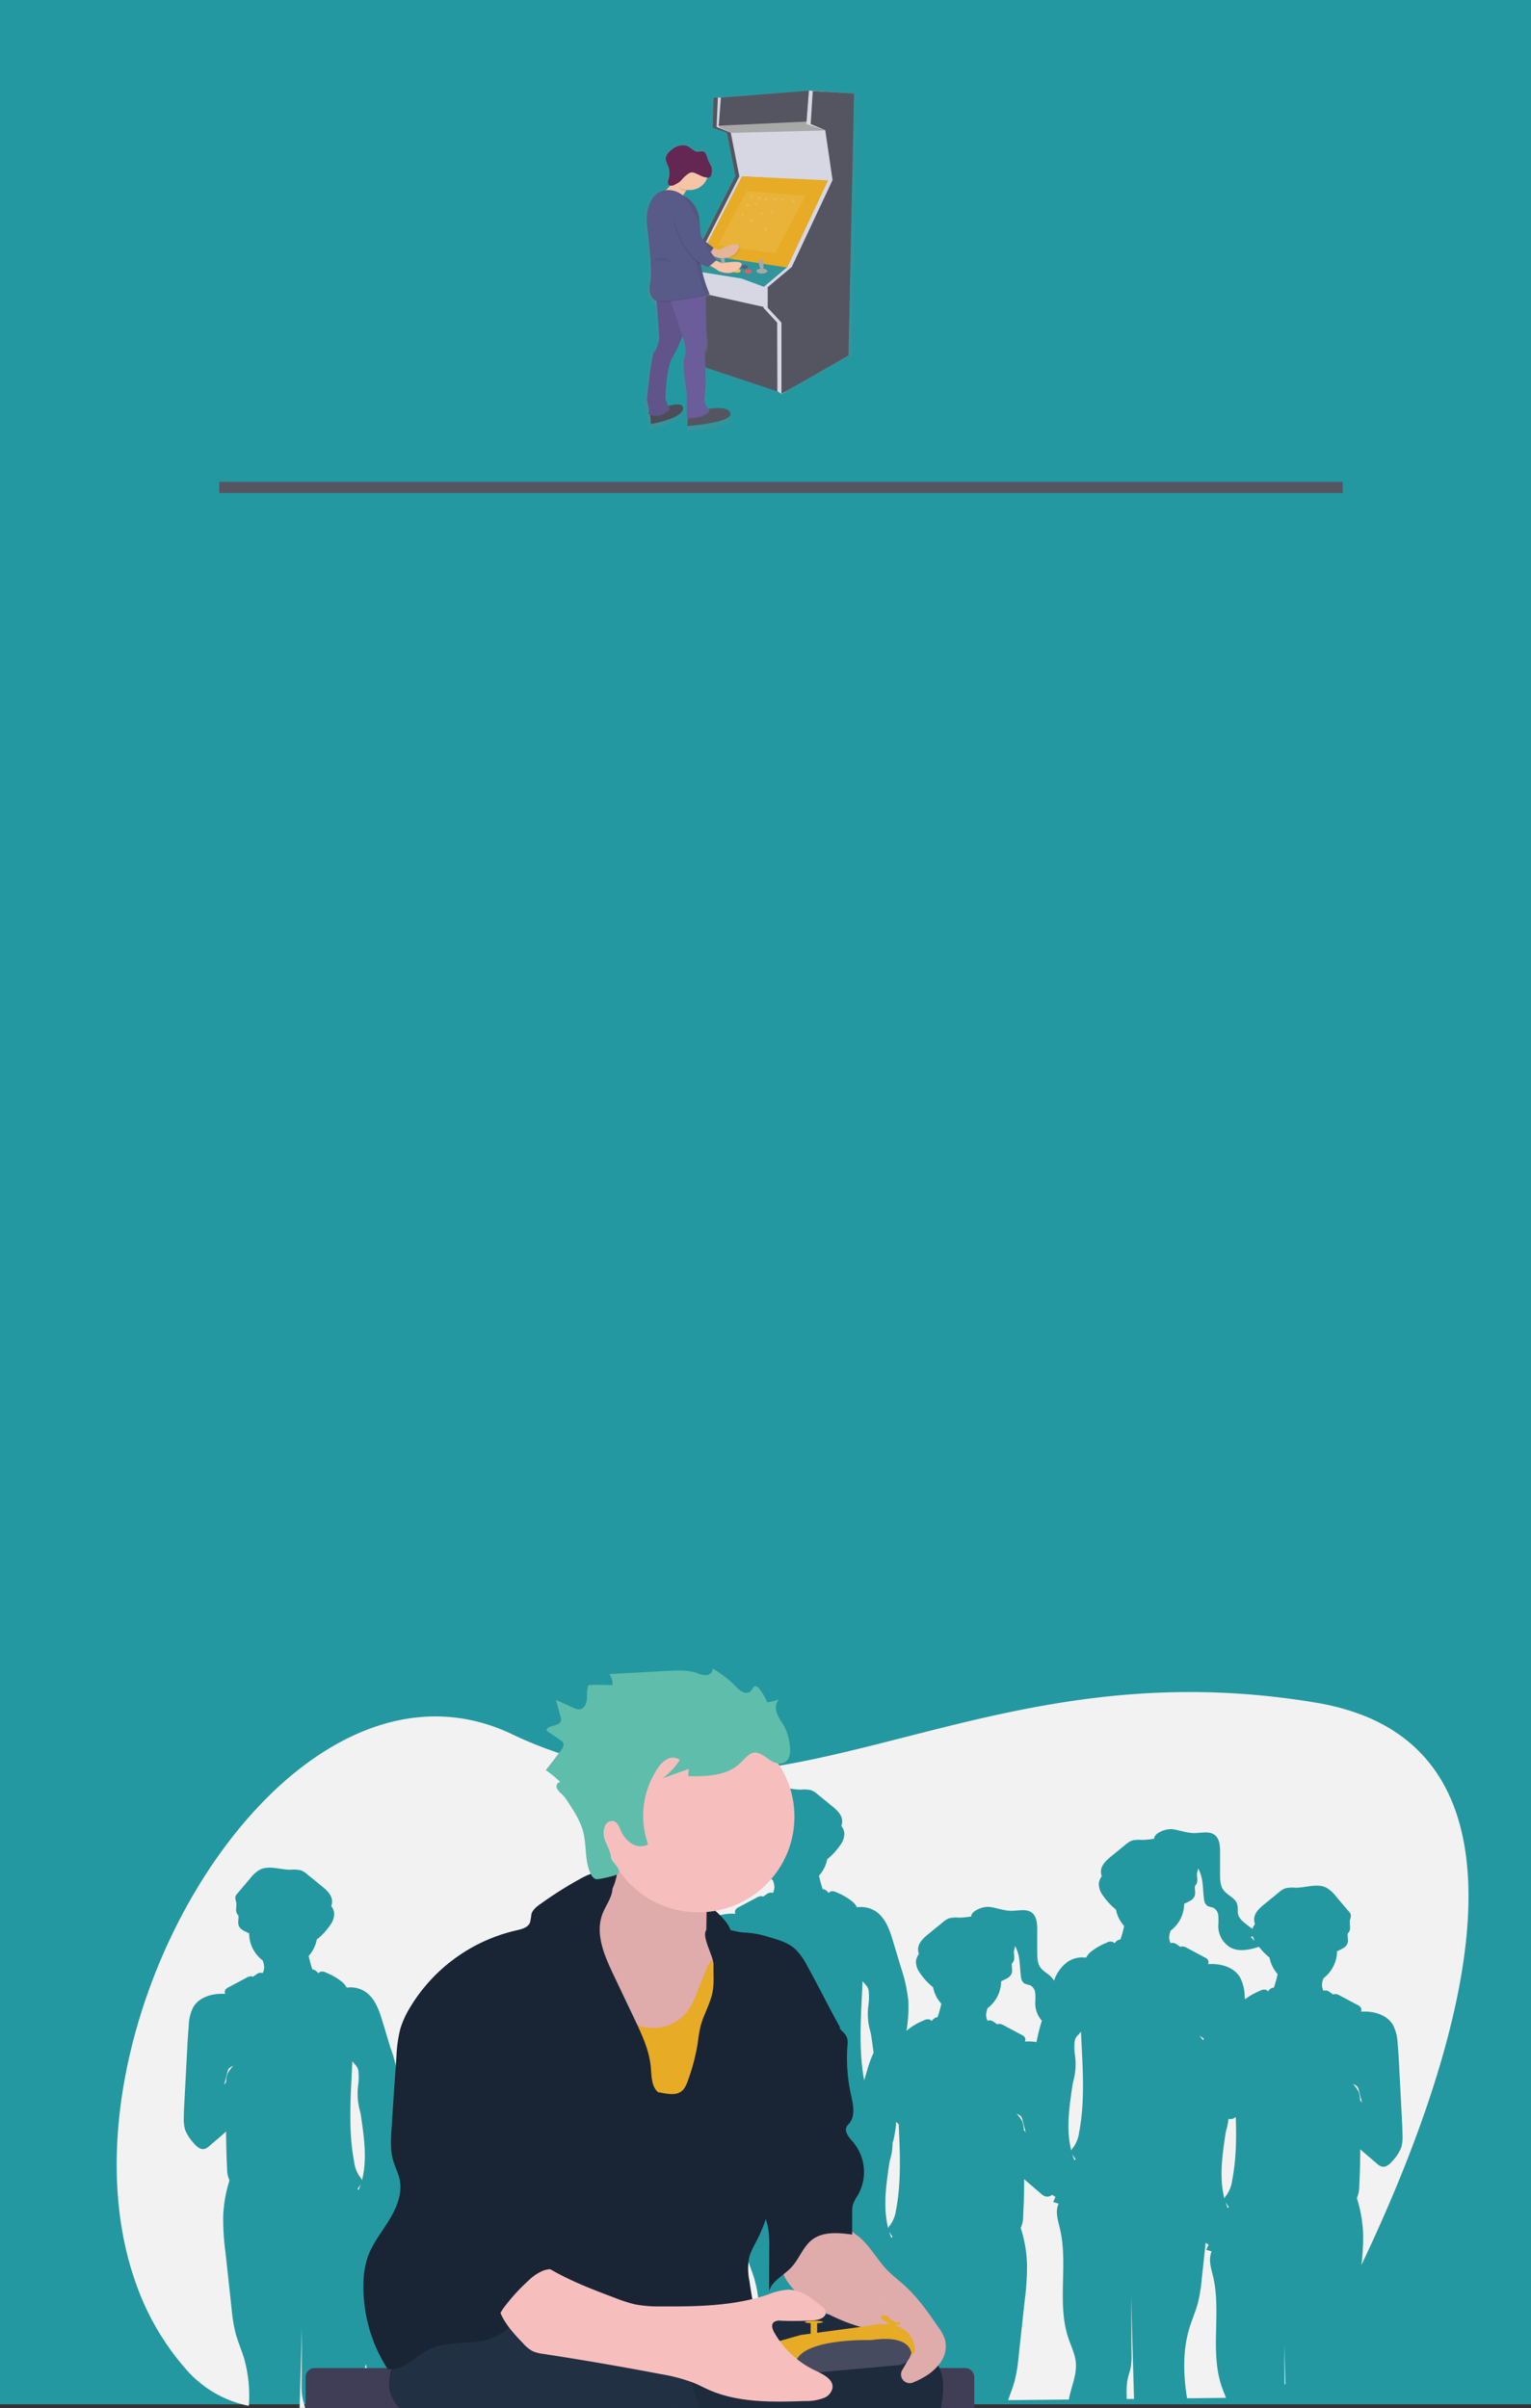 <svg id="Calque_1" data-name="Calque 1" xmlns="http://www.w3.org/2000/svg" xmlns:xlink="http://www.w3.org/1999/xlink" viewBox="0 0 566.93 891.44"><rect x="0" y="0" width="566.93" height="891.44" fill="#333333" stroke="none"/><defs><style>.cls-1{fill:#2498a0;}.cls-2{fill:#f2f2f2;}.cls-3{fill:#403e56;}.cls-4{fill:#192534;}.cls-5{fill:#213043;}.cls-43,.cls-44,.cls-6{fill:#010101;}.cls-15,.cls-6{opacity:0.1;}.cls-41,.cls-43,.cls-44,.cls-6{isolation:isolate;}.cls-7{fill:#f7bebe;}.cls-8{fill:#e7ab25;}.cls-9{fill:#5fbdac;}.cls-10{fill:#474b60;}.cls-11{fill:url(#Dégradé_sans_nom_25);}.cls-12{fill:#555562;}.cls-13{fill:#d7d7e3;}.cls-14{fill:#a8a8a8;}.cls-16{fill:#fff;}.cls-17{fill:#585a88;}.cls-18{fill:#eb5a61;}.cls-19{fill:#ffd13b;}.cls-20{fill:url(#Dégradé_sans_nom_25-2);}.cls-21,.cls-43{opacity:0.08;}.cls-22{fill:url(#Dégradé_sans_nom_25-4);}.cls-23{fill:url(#Dégradé_sans_nom_25-5);}.cls-24,.cls-41,.cls-44{opacity:0.05;}.cls-25{fill:url(#Dégradé_sans_nom_25-7);}.cls-26{fill:url(#Dégradé_sans_nom_25-9);}.cls-27{fill:url(#Dégradé_sans_nom_25-10);}.cls-28{fill:url(#Dégradé_sans_nom_25-12);}.cls-29{fill:url(#Dégradé_sans_nom_25-13);}.cls-30{fill:url(#Dégradé_sans_nom_25-14);}.cls-31{fill:url(#Dégradé_sans_nom_25-15);}.cls-32{fill:url(#Dégradé_sans_nom_25-16);}.cls-33{fill:url(#Dégradé_sans_nom_25-17);}.cls-34{fill:url(#Dégradé_sans_nom_25-18);}.cls-35{fill:url(#Dégradé_sans_nom_25-19);}.cls-36{fill:url(#Dégradé_sans_nom_25-20);}.cls-37{fill:url(#Dégradé_sans_nom_25-21);}.cls-38{fill:url(#Dégradé_sans_nom_25-22);}.cls-39{fill:url(#Dégradé_sans_nom_25-23);}.cls-40{fill:url(#Dégradé_sans_nom_25-24);}.cls-41{fill:url(#Dégradé_sans_nom_25-25);}.cls-42{fill:#f7c4a7;}.cls-45{fill:#6a5d9a;}.cls-46{fill:#642652;}</style><linearGradient id="Dégradé_sans_nom_25" x1="341.22" y1="1626.49" x2="341.22" y2="1739.34" gradientTransform="matrix(1, 0, 0, -1, -58.53, 1772.37)" gradientUnits="userSpaceOnUse"><stop offset="0" stop-color="#808181" stop-opacity="0.25"/><stop offset="0.54" stop-color="#808181" stop-opacity="0.12"/><stop offset="1" stop-color="#808181" stop-opacity="0.1"/></linearGradient><linearGradient id="Dégradé_sans_nom_25-2" x1="326.49" y1="1676.48" x2="326.49" y2="1681.81" xlink:href="#Dégradé_sans_nom_25"/><linearGradient id="Dégradé_sans_nom_25-4" x1="321.64" y1="1677.58" x2="321.64" y2="1680.41" xlink:href="#Dégradé_sans_nom_25"/><linearGradient id="Dégradé_sans_nom_25-5" x1="313.25" y1="1677.02" x2="313.25" y2="1695.04" xlink:href="#Dégradé_sans_nom_25"/><linearGradient id="Dégradé_sans_nom_25-7" x1="304.82" y1="1613.57" x2="304.82" y2="1621.01" xlink:href="#Dégradé_sans_nom_25"/><linearGradient id="Dégradé_sans_nom_25-9" x1="321.34" y1="1612.8" x2="321.34" y2="1619.61" xlink:href="#Dégradé_sans_nom_25"/><linearGradient id="Dégradé_sans_nom_25-10" x1="305.26" y1="1616.68" x2="305.26" y2="1667.13" xlink:href="#Dégradé_sans_nom_25"/><linearGradient id="Dégradé_sans_nom_25-12" x1="313.4" y1="1615.76" x2="313.4" y2="1663.94" xlink:href="#Dégradé_sans_nom_25"/><linearGradient id="Dégradé_sans_nom_25-13" x1="308.98" y1="1698.2" x2="308.98" y2="1709.11" xlink:href="#Dégradé_sans_nom_25"/><linearGradient id="Dégradé_sans_nom_25-14" x1="310.44" y1="1659.81" x2="310.44" y2="1667.13" xlink:href="#Dégradé_sans_nom_25"/><linearGradient id="Dégradé_sans_nom_25-15" x1="309.37" y1="1660.12" x2="309.37" y2="1702.32" xlink:href="#Dégradé_sans_nom_25"/><linearGradient id="Dégradé_sans_nom_25-16" x1="313.07" y1="1673.89" x2="313.07" y2="1693.46" xlink:href="#Dégradé_sans_nom_25"/><linearGradient id="Dégradé_sans_nom_25-17" x1="312.22" y1="1701.77" x2="312.22" y2="1708.49" xlink:href="#Dégradé_sans_nom_25"/><linearGradient id="Dégradé_sans_nom_25-18" x1="269.3" y1="1734.15" x2="269.3" y2="1747.73" gradientTransform="matrix(1, 0, 0, -1, -14.04, 1804.2)" xlink:href="#Dégradé_sans_nom_25"/><linearGradient id="Dégradé_sans_nom_25-19" x1="313.6" y1="1703.96" x2="313.6" y2="1719.22" xlink:href="#Dégradé_sans_nom_25"/><linearGradient id="Dégradé_sans_nom_25-20" x1="313.49" y1="1704.07" x2="313.49" y2="1719.32" xlink:href="#Dégradé_sans_nom_25"/><linearGradient id="Dégradé_sans_nom_25-21" x1="311.65" y1="1660.12" x2="311.65" y2="1700.82" xlink:href="#Dégradé_sans_nom_25"/><linearGradient id="Dégradé_sans_nom_25-22" x1="327.33" y1="1670.85" x2="327.33" y2="1676.08" xlink:href="#Dégradé_sans_nom_25"/><linearGradient id="Dégradé_sans_nom_25-23" x1="322.52" y1="1673.43" x2="322.52" y2="1676.08" xlink:href="#Dégradé_sans_nom_25"/><linearGradient id="Dégradé_sans_nom_25-24" x1="316.26" y1="1673.1" x2="316.26" y2="1693.77" xlink:href="#Dégradé_sans_nom_25"/><linearGradient id="Dégradé_sans_nom_25-25" x1="305.92" y1="1674.59" x2="305.92" y2="1676.75" xlink:href="#Dégradé_sans_nom_25"/></defs><title>Sans titre - 3</title><rect class="cls-1" width="566.93" height="890.08"/><path class="cls-2" d="M215.22,788.41a16.7,16.7,0,0,1,2.08-2.75l-.32.23a5.25,5.25,0,0,0-1.44.91A2.88,2.88,0,0,0,215,788l-1.23,4.74c.24-.3.48-.6.73-.89A8.24,8.24,0,0,1,215.22,788.41Z" transform="translate(0)"/><path class="cls-2" d="M331,791.61a5.62,5.62,0,0,1-.48,1.54,21.36,21.36,0,0,1-.82,6,19.25,19.25,0,0,0-.5,2.49c-1.14,7.72-2.23,15.78-.29,23.27a2.8,2.8,0,0,1,.73-1.2,12.23,12.23,0,0,0,2.16-5.58c2-10.44,1.45-21.08,1-31.74a3.64,3.64,0,0,0-1.05-.78,9.26,9.26,0,0,1,0,1.39A45.89,45.89,0,0,1,331,791.61Z" transform="translate(0)"/><path class="cls-2" d="M263.54,788.42a5,5,0,0,0-.37-1.82,5.63,5.63,0,0,0-.94-1.28l-1-1.18c-.53,12.5-1.66,25,.68,37.27A12.23,12.23,0,0,0,264,827a2.82,2.82,0,0,1,.74,1.2c1.92-7.47.84-15.55-.3-23.27a17.71,17.71,0,0,0-.5-2.49,23.79,23.79,0,0,1-.59-9.61A21.58,21.58,0,0,0,263.54,788.42Z" transform="translate(0)"/><path class="cls-2" d="M269.49,762.05a32.52,32.52,0,0,1,3,7.55l.33,1.11c-.16-3.78-.24-7.56-.27-11.34-.75.66-1.5,1.32-2.26,2Z" transform="translate(0)"/><path class="cls-2" d="M280.67,889.58a25.37,25.37,0,0,0-.61-7.91,23,23,0,0,1-1.13-4.93,15.13,15.13,0,0,1,.41-3.35c2-10,2.83-20.52-.16-30.27-.81-2.61-1.87-5.13-2.69-7.74a18.81,18.81,0,0,1-1.35,2.83,2.92,2.92,0,0,0-1.64-1.92,10.71,10.71,0,0,1,0,1.39c-.15,1.57-.37,3.12-.67,4.66a4.71,4.71,0,0,1-.59,1.75,4,4,0,0,1-1.55,1.27c.28.63.56,1.26.83,1.92l-2,.56c1.32,2.87.23,6.15-.48,9.2-2.51,10.61-.25,22-1.44,32.69Z" transform="translate(0)"/><path class="cls-2" d="M273.39,737.69a18.23,18.23,0,0,1,2.08-2.75,2.43,2.43,0,0,1-.32.24,5.31,5.31,0,0,0-1.44.91,3,3,0,0,0-.52,1.22L272,742.05l.72-.9A8.4,8.4,0,0,1,273.39,737.69Z" transform="translate(0)"/><path class="cls-2" d="M321.72,737.71a4.94,4.94,0,0,0-.38-1.82,5.59,5.59,0,0,0-.93-1.28l-1-1.18c-.52,12.31-1.62,24.65.59,36.71l1.17-3.91a39.82,39.82,0,0,1,2.31-6.26c-.22-1.91-.5-3.86-.78-5.77a17.9,17.9,0,0,0-.51-2.48,23.61,23.61,0,0,1-.58-9.61A23.11,23.11,0,0,0,321.72,737.71Z" transform="translate(0)"/><path class="cls-2" d="M300.75,831.75l-1.64,57.63,4.32,0a179.52,179.52,0,0,1-1-21.12,29.16,29.16,0,0,0-.35-6.13c-.3-1.4-.83-2.75-1.12-4.15a24.21,24.21,0,0,1-.32-5.1Z" transform="translate(0)"/><path class="cls-2" d="M263.57,831.78c.06-.16.13-.31.19-.47.23-.59.43-1.18.62-1.77l0,.07c-.38.62-.79,1.22-1.22,1.81Z" transform="translate(0)"/><path class="cls-2" d="M132.77,767.37a5,5,0,0,0-.38-1.82,5.31,5.31,0,0,0-.93-1.28l-1-1.18c-.53,12.5-1.65,25,.69,37.27a12.23,12.23,0,0,0,2.16,5.58,2.92,2.92,0,0,1,.74,1.2c1.92-7.47.84-15.55-.3-23.27a17.65,17.65,0,0,0-.48-2.49,23.62,23.62,0,0,1-.61-9.61A23.11,23.11,0,0,0,132.77,767.37Z" transform="translate(0)"/><path class="cls-2" d="M132.79,810.73c.07-.16.14-.31.2-.47.23-.59.43-1.18.62-1.77l0,.07c-.38.62-.8,1.22-1.22,1.81C132.5,810.48,132.65,810.61,132.79,810.73Z" transform="translate(0)"/><path class="cls-2" d="M111.8,861.41q-.42,15-.85,30l2.06,0c-.31-1.28-.77-2.52-1-3.8a24.89,24.89,0,0,1-.32-5.1Z" transform="translate(0)"/><path class="cls-2" d="M142.69,890.31a4,4,0,0,1-1.55-1.27,4.71,4.71,0,0,1-.59-1.75,45.83,45.83,0,0,1-.66-4.66,9.23,9.23,0,0,1,0-1.39,2.92,2.92,0,0,0-1.64,1.91,22.29,22.29,0,0,1-2.7-8c-.14.48-.29,1-.48,1.51-1,3-2.45,5.82-2.74,8.93a17.54,17.54,0,0,0,.48,5.59l9.55-.1Z" transform="translate(0)"/><path class="cls-2" d="M149,874.51c.19.6.39,1.18.62,1.77.06.16.13.31.19.48.15-.13.3-.26.45-.37-.43-.59-.84-1.19-1.22-1.81Z" transform="translate(0)"/><path class="cls-2" d="M217.85,884.46a60.28,60.28,0,0,1-1.38-8.66q-1.14-10.53-2.29-21l-.06-.56c0,.09-.05.19-.08.28a15.21,15.21,0,0,1-2.88,4.53c-1.15,1.39-2.59,2.83-4.28,2.43a4.7,4.7,0,0,1-1.83-1.13L201.2,857c-.76-.64-1.51-1.29-2.26-2,0,4.61-.14,9.23-.38,13.84a10.17,10.17,0,0,1-.89,4.26A48.41,48.41,0,0,1,200,886.68c0,1.25,0,2.5,0,3.74l11.27-.11h.07l8.47-.1A56.23,56.23,0,0,1,217.85,884.46Z" transform="translate(0)"/><path class="cls-2" d="M198.81,836.84l.73.89L198.31,833a2.87,2.87,0,0,0-.51-1.22,5.18,5.18,0,0,0-1.45-.9l-.32-.24a17.13,17.13,0,0,1,2.08,2.75A8.12,8.12,0,0,1,198.81,836.84Z" transform="translate(0)"/><path class="cls-2" d="M212.75,815.82c.31,3.32.48,6.65.65,10s.34,6.58.51,9.87a48.39,48.39,0,0,1,1.78-7.5,10.08,10.08,0,0,1-.89-4.26c-.24-4.61-.35-9.22-.38-13.84-.74.65-1.48,1.3-2.23,1.91A26,26,0,0,1,212.75,815.82Z" transform="translate(0)"/><path class="cls-2" d="M148.88,849.91c-1.13,7.72-2.23,15.79-.29,23.27a2.8,2.8,0,0,1,.73-1.2,12.24,12.24,0,0,0,2.17-5.58c2.33-12.24,1.21-24.77.68-37.27l-1,1.18a6.18,6.18,0,0,0-1,1.26,5.05,5.05,0,0,0-.39,1.8,23,23,0,0,0,.15,4.39,23.64,23.64,0,0,1-.57,9.65A19,19,0,0,0,148.88,849.91Z" transform="translate(0)"/><path class="cls-2" d="M322.74,889.12l3.76,0c-2-11.52.89-23.88-1.84-35.4a36.4,36.4,0,0,1-1.09-5.5c-1,2.55-2.07,5.05-2.32,7.74-.43,4.66,1.77,9.12,2.59,13.72,1.12,6.35-.4,12.82-1.08,19.23C322.75,889,322.75,889,322.74,889.12Z" transform="translate(0)"/><path class="cls-2" d="M452.34,883.35c-4.36-13,0-27.38-3.15-40.67-.73-3-1.83-6.35-.48-9.19l-2-.61.83-1.91a5,5,0,0,1-1.07-.74L445,843.73a57.82,57.82,0,0,1-1.38,8.66c-.83,3.19-2.18,6.22-3.15,9.35-2.58,8.41-2.29,17.38-.9,26.11l14.42-.16C453.44,886.25,452.84,884.81,452.34,883.35Z" transform="translate(0)"/><path class="cls-2" d="M445.6,755.38l0-.13.17-.56a6,6,0,0,0-1.36-.85,3.33,3.33,0,0,1-.32-.24C444.61,754.2,445.14,754.77,445.6,755.38Z" transform="translate(0)"/><path class="cls-2" d="M397.05,797.49c.19.59.39,1.18.62,1.76.06.16.13.32.2.48.14-.13.29-.25.44-.37-.42-.59-.84-1.18-1.22-1.81Z" transform="translate(0)"/><path class="cls-2" d="M456.3,807.07c1.48-7.71,1.57-15.53,1.31-23.4a3.08,3.08,0,0,1-2.63.76l-.08,0a20.29,20.29,0,0,1-.7,3.7,17.57,17.57,0,0,0-.5,2.48c-1.14,7.72-2.24,15.79-.3,23.27a2.85,2.85,0,0,1,.74-1.19A12.27,12.27,0,0,0,456.3,807.07Z" transform="translate(0)"/><path class="cls-2" d="M242.53,890c0-2.51,0-5,.05-7.53q-.12,3.78-.22,7.53Z" transform="translate(0)"/><path class="cls-2" d="M542.14,682.45q-.5-2.72-1.14-5.32c-4.67-18.76-15.59-33.74-35.58-41.84q-2.58-1-5.35-1.92a91.77,91.77,0,0,0-12.86-3.06c-41.95-7-77.22-3.66-109,2.64-1.79.35-3.57.72-5.35,1.09-44.57,9.37-82.52,23.89-123,22.62-1.77,0-3.55-.13-5.34-.25a152,152,0,0,1-55.37-14.62c-23.05-10.8-46.49-7.17-67.64,5.7-11.94,7.25-23.15,17.45-33.14,29.66l0,0q-2.11,2.58-4.15,5.26c-32.53,43-50.58,107.3-35.77,157.13.53,1.79,1.11,3.57,1.73,5.32a96.29,96.29,0,0,0,19.37,33,41.69,41.69,0,0,0,18.8,11.84c1.24.38,2.5.69,3.78.95a50.54,50.54,0,0,0-1.83-17.87c-1-3.14-2.32-6.17-3.15-9.35a60.42,60.42,0,0,1-1.38-8.67q-1.14-10.51-2.29-21a93.26,93.26,0,0,1-.83-13,48.41,48.41,0,0,1,2.34-13.56,9.78,9.78,0,0,1-.89-4.26c-.24-4.61-.35-9.22-.38-13.84l-2.27,2-3.87,3.3a4.58,4.58,0,0,1-1.83,1.13c-1.69.41-3.18-1.09-4.27-2.43a16,16,0,0,1-2.89-4.53,14.24,14.24,0,0,1-.52-4.86c0-2.1.14-4.2.25-6.29l.93-17.49c.17-3.35.34-6.67.65-10A15.58,15.58,0,0,1,71.59,743c2.32-3.83,7.3-5.17,11.82-4.85a1.67,1.67,0,0,1,0-1.43,2.59,2.59,0,0,1,1.16-1l6.68-3.55a3.65,3.65,0,0,1,1.56-.55,1.82,1.82,0,0,1,.86.18l1.29-.9a3.35,3.35,0,0,1,1-.53,2.37,2.37,0,0,1,1.32.07,5.35,5.35,0,0,0,.55-2.08,7.37,7.37,0,0,0-.57-2.61,12.63,12.63,0,0,1-5-10c-1.44-.81-3.3-1.26-3.88-3-.4-1.14.08-2.42-.09-3.62a2.93,2.93,0,0,1-.71-1.12c-.41-1.19.13-2.52-.1-3.77a5.55,5.55,0,0,1-.34-2,3,3,0,0,1,.76-1.27l4.73-5.58a12.33,12.33,0,0,1,3.55-3.21c3.43-1.75,7.54,0,11.4,0a12.07,12.07,0,0,1,3.85.21,8,8,0,0,1,2.37,1.51l5.29,4.3c1.78,1.44,3.7,3.15,3.87,5.43a5,5,0,0,1-.3,2,5.1,5.1,0,0,1,1.09,2.71,7.15,7.15,0,0,1-1.53,4.4A23.48,23.48,0,0,1,117.3,718a12.48,12.48,0,0,1-3,6.09,40,40,0,0,0,1.36,4.93l0,.08a2.45,2.45,0,0,1,1.25.44,6.71,6.71,0,0,1,1,1,1.48,1.48,0,0,1,.7-.58,2.92,2.92,0,0,1,2.21.35,22.94,22.94,0,0,1,6,3.51,7.71,7.71,0,0,1,1.57,2,9.88,9.88,0,0,1,6.93,1.56c3.64,2.47,5.13,7,6.4,11.2l2.83,9.42a43,43,0,0,1,2,24.3c-.74,5.37,1,11.26,1,16.68,0,1.39,0,2.8,0,4.21a9.89,9.89,0,0,1,6.57-1.38,7.46,7.46,0,0,1,1.56-2,23,23,0,0,1,6-3.51,2.91,2.91,0,0,1,2.21-.35,1.47,1.47,0,0,1,.7.58,7.31,7.31,0,0,1,1-1,2.41,2.41,0,0,1,1.25-.43.19.19,0,0,1,0-.08,38.27,38.27,0,0,0,1.36-4.93,12.65,12.65,0,0,1-3-6.09,23.48,23.48,0,0,1-4.81-5.19,7.22,7.22,0,0,1-1.53-4.4A5.33,5.33,0,0,1,160,771.7a4.94,4.94,0,0,1-.3-2c.18-2.28,2.09-4,3.87-5.43l5.29-4.3a8,8,0,0,1,2.38-1.51,12,12,0,0,1,3.84-.21c3.85,0,8-1.74,11.4,0a12.24,12.24,0,0,1,3.56,3.21l4.72,5.58a2.91,2.91,0,0,1,.76,1.27,5.55,5.55,0,0,1-.34,2c-.22,1.25.32,2.58-.1,3.77a3,3,0,0,1-.71,1.12c-.16,1.2.31,2.47-.08,3.62-.59,1.7-2.44,2.15-3.89,3a12.64,12.64,0,0,1-5,9.91,7.32,7.32,0,0,0-.57,2.61,5.31,5.31,0,0,0,.55,2.07,2.25,2.25,0,0,1,1.31-.06,3.49,3.49,0,0,1,1,.52l1.29.9a1.82,1.82,0,0,1,.86-.18,3.79,3.79,0,0,1,1.56.55l6.68,3.56a4.39,4.39,0,0,1,.81.54c.06-1.29.11-2.58.18-3.87l.94-17.48c.17-3.35.35-6.67.65-10a15.62,15.62,0,0,1,1.76-6.86c2.32-3.83,7.3-5.17,11.82-4.84a1.73,1.73,0,0,1,0-1.44,2.56,2.56,0,0,1,1.17-1l6.67-3.55a3.65,3.65,0,0,1,1.57-.55,1.81,1.81,0,0,1,.85.18l1.29-.9a3.52,3.52,0,0,1,1-.53,2.34,2.34,0,0,1,1.31.07,5.35,5.35,0,0,0,.55-2.07,7.38,7.38,0,0,0-.57-2.62,12.6,12.6,0,0,1-5-9.95c-1.45-.81-3.3-1.26-3.89-3-.4-1.15.08-2.43-.09-3.63a2.93,2.93,0,0,1-.71-1.12c-.41-1.19.13-2.52-.09-3.77a11.15,11.15,0,0,1-.37-1.64,13.92,13.92,0,0,0-1.2,3.1c-.68,2.72-.56,5.56-1,8.32a3.4,3.4,0,0,1-1.23,2.49,15.26,15.26,0,0,1-2.12.64,3.59,3.59,0,0,0-1.93,2.93,28,28,0,0,0,0,3.66A9.25,9.25,0,0,1,206,753c-3.7,2-8.29.69-12.29-.71a10.93,10.93,0,0,0,4.59-3.16l-4.4-.89a28.34,28.34,0,0,0,7-4.63,6,6,0,0,0,1.79-2.33c.48-1.35,0-2.87.48-4.22.74-2.3,3.58-3.17,5-5.11,1.26-1.69,1.31-4,1.3-6.07l0-8c0-2.31.15-5,2-6.38,2.06-1.56,5-.67,7.58-.69s5.34-1.13,8.06-1.43c2.57-.29,6.85,1.5,6.78,3.53a30,30,0,0,0,4.33.44,11.71,11.71,0,0,1,3.84.22,7.79,7.79,0,0,1,2.38,1.5l5.29,4.3c1.78,1.44,3.69,3.15,3.84,5.43a5.19,5.19,0,0,1-.29,2,5.26,5.26,0,0,1,1.09,2.71,7.14,7.14,0,0,1-1.54,4.4,23.43,23.43,0,0,1-4.8,5.19,12.58,12.58,0,0,1-3,6.09,40,40,0,0,0,1.37,4.93l0,.08a2.45,2.45,0,0,1,1.25.44,6.71,6.71,0,0,1,1,.95,1.53,1.53,0,0,1,.7-.58,2.92,2.92,0,0,1,2.21.35,26.74,26.74,0,0,1,5.29,2.92V754c0-2.1.14-4.2.25-6.29l1-17.51c.18-3.35.35-6.67.65-10a15.94,15.94,0,0,1,1.76-6.87c2.32-3.82,7.31-5.16,11.83-4.84a1.63,1.63,0,0,1,0-1.43,2.54,2.54,0,0,1,1.16-1l6.67-3.55a3.69,3.69,0,0,1,1.57-.55,2,2,0,0,1,.86.17l1.29-.9a3.43,3.43,0,0,1,1-.52,2.34,2.34,0,0,1,1.31.06,5.15,5.15,0,0,0,.56-2.07,7.32,7.32,0,0,0-.57-2.61,12.58,12.58,0,0,1-5-10c-1.44-.8-3.3-1.25-3.88-3-.4-1.15.07-2.42-.09-3.62a3,3,0,0,1-.71-1.12c-.42-1.19.12-2.52-.1-3.77a5.55,5.55,0,0,1-.34-2,2.91,2.91,0,0,1,.76-1.27l4.73-5.58a12.33,12.33,0,0,1,3.55-3.21c3.43-1.75,7.54,0,11.4,0a12,12,0,0,1,3.84.21,8.19,8.19,0,0,1,2.38,1.5l5.29,4.31c1.78,1.44,3.69,3.15,3.84,5.43a5.11,5.11,0,0,1-.29,2,5.33,5.33,0,0,1,1.09,2.72,7.16,7.16,0,0,1-1.54,4.4,23.43,23.43,0,0,1-4.8,5.19,12.58,12.58,0,0,1-3.05,6.09,40,40,0,0,0,1.37,4.93l0,.08a2.44,2.44,0,0,1,1.25.43,6.77,6.77,0,0,1,1,1,1.47,1.47,0,0,1,.7-.58,2.92,2.92,0,0,1,2.21.35,22.51,22.51,0,0,1,6,3.51,7.71,7.71,0,0,1,1.57,2,10,10,0,0,1,7,1.55c3.63,2.48,5.13,7,6.39,11.21l2.83,9.42a57.64,57.64,0,0,1,2.78,12.59,53.63,53.63,0,0,1-.71,11,4.44,4.44,0,0,1,.38-.37,22.78,22.78,0,0,1,6-3.51,2.92,2.92,0,0,1,2.21-.35,1.47,1.47,0,0,1,.7.58,6.77,6.77,0,0,1,1-1,2.44,2.44,0,0,1,1.25-.43l0-.08a40,40,0,0,0,1.37-4.93,12.58,12.58,0,0,1-3.05-6.09,23.43,23.43,0,0,1-4.8-5.19,7.16,7.16,0,0,1-1.54-4.4,5.33,5.33,0,0,1,1.09-2.72,5.11,5.11,0,0,1-.29-2c.17-2.28,2.09-4,3.84-5.43l5.29-4.31a8.19,8.19,0,0,1,2.38-1.5,12,12,0,0,1,3.84-.21,31.47,31.47,0,0,0,4.33-.45c-.07-2,4.21-3.82,6.78-3.52s5.33,1.43,8.06,1.43,5.52-.87,7.58.69c1.85,1.4,2,4.07,2,6.38l0,8c0,2.11,0,4.38,1.31,6.08s4,2.73,4.89,4.78a14.45,14.45,0,0,1,5-7,9.9,9.9,0,0,1,6.9-1.59,7.71,7.71,0,0,1,1.57-2,22.78,22.78,0,0,1,6-3.51,2.87,2.87,0,0,1,2.21-.35,1.47,1.47,0,0,1,.7.58,6.3,6.3,0,0,1,1-1,2.35,2.35,0,0,1,1.25-.43l0-.08a40,40,0,0,0,1.37-4.93,12.63,12.63,0,0,1-3.05-6.09,23.43,23.43,0,0,1-4.8-5.19,7.16,7.16,0,0,1-1.54-4.4,5.33,5.33,0,0,1,1.09-2.72,5.16,5.16,0,0,1-.29-2c.17-2.28,2.09-4,3.84-5.43l5.29-4.31a8.19,8.19,0,0,1,2.38-1.5,12,12,0,0,1,3.84-.21,31.47,31.47,0,0,0,4.33-.45c-.07-2,4.21-3.83,6.78-3.52s5.33,1.43,8.06,1.43,5.52-.87,7.58.69c1.85,1.4,2,4.07,2,6.38l0,8c0,2.1,0,4.38,1.31,6.07,1.44,1.94,4.27,2.81,5,5.11.44,1.35,0,2.88.49,4.22a5.92,5.92,0,0,0,1.78,2.33,29.41,29.41,0,0,0,3.44,2.65,5.83,5.83,0,0,1,.91-1.77,5,5,0,0,1-.3-2c.18-2.28,2.09-4,3.85-5.42l5.29-4.31a7.94,7.94,0,0,1,2.37-1.5,12.07,12.07,0,0,1,3.85-.22c3.84,0,8-1.74,11.4,0a12.1,12.1,0,0,1,3.55,3.22l4.73,5.57a3.17,3.17,0,0,1,.76,1.27,5.62,5.62,0,0,1-.35,2c-.22,1.24.32,2.57-.09,3.77a2.9,2.9,0,0,1-.71,1.11c-.17,1.21.31,2.48-.09,3.63-.59,1.69-2.43,2.15-3.88,3a12.62,12.62,0,0,1-5,9.91,7.38,7.38,0,0,0-.57,2.62,5.2,5.2,0,0,0,.56,2.07,2.34,2.34,0,0,1,1.31-.07,3.22,3.22,0,0,1,1,.53l1.29.9a1.85,1.85,0,0,1,.86-.18,3.69,3.69,0,0,1,1.57.55l6.67,3.55a2.54,2.54,0,0,1,1.16,1,1.65,1.65,0,0,1,0,1.44c4.53-.33,9.51,1,11.83,4.84a16,16,0,0,1,1.76,6.86c.3,3.32.48,6.66.65,10l.91,17.53c.11,2.1.21,4.19.25,6.29a14.22,14.22,0,0,1-.52,4.86,15,15,0,0,1-2.89,4.53c-1.15,1.4-2.58,2.84-4.27,2.43a4.47,4.47,0,0,1-1.83-1.13l-3.87-3.3c-.76-.64-1.52-1.29-2.27-2,0,4.62-.14,9.24-.38,13.84a10.14,10.14,0,0,1-.89,4.26,48.48,48.48,0,0,1,2.34,13.56,86.15,86.15,0,0,1-.64,11.24c.41-.85.81-1.71,1.22-2.59C526.25,791.6,550.34,727.58,542.14,682.45Z" transform="translate(0)"/><path class="cls-2" d="M84.26,767,83,771.73l.72-.9a8.22,8.22,0,0,1,.69-3.45,17.21,17.21,0,0,1,2.08-2.76,3.33,3.33,0,0,1-.32.24,5.45,5.45,0,0,0-1.45.91A3.12,3.12,0,0,0,84.26,767Z" transform="translate(0)"/><path class="cls-2" d="M379.11,788.52l.72.89-1.22-4.72a3,3,0,0,0-.52-1.22,5.56,5.56,0,0,0-1.44-.91,3.88,3.88,0,0,1-.33-.23,16.76,16.76,0,0,1,2.09,2.75A8.44,8.44,0,0,1,379.11,788.52Z" transform="translate(0)"/><path class="cls-2" d="M454.6,817.43a5.54,5.54,0,0,1,.45-.37c-.43-.58-.84-1.18-1.22-1.8l0-.07c.18.59.39,1.18.61,1.76A4,4,0,0,0,454.6,817.43Z" transform="translate(0)"/><path class="cls-2" d="M329.26,826.19c.19.6.39,1.18.62,1.77.06.16.13.31.2.48a5.07,5.07,0,0,1,.44-.37c-.42-.59-.84-1.19-1.22-1.81Z" transform="translate(0)"/><path class="cls-2" d="M370.72,733.5a12.59,12.59,0,0,1-5,9.91,7.36,7.36,0,0,0-.56,2.61,5,5,0,0,0,.55,2.07A2.34,2.34,0,0,1,367,748a3.43,3.43,0,0,1,1,.52l1.3.9a1.9,1.9,0,0,1,.85-.17,3.65,3.65,0,0,1,1.57.55l6.67,3.55a2.62,2.62,0,0,1,1.17,1,1.67,1.67,0,0,1-.05,1.43,18.15,18.15,0,0,1,4.29.21,72.05,72.05,0,0,1,2-7.91,9.79,9.79,0,0,1-2.45-6.56,26.47,26.47,0,0,0,0-3.67,3.59,3.59,0,0,0-1.92-2.93,13.35,13.35,0,0,1-2.12-.64,3.32,3.32,0,0,1-1.23-2.48c-.42-2.77-.3-5.61-1-8.32a14.22,14.22,0,0,0-1.2-3.1,13.38,13.38,0,0,1-.37,1.64c-.22,1.24.32,2.57-.1,3.77a2.78,2.78,0,0,1-.71,1.11c-.16,1.21.32,2.48-.08,3.63C374,732.23,372.17,732.68,370.72,733.5Z" transform="translate(0)"/><path class="cls-2" d="M397,772.88c-1.13,7.72-2.23,15.79-.29,23.27a2.75,2.75,0,0,1,.74-1.19,12.42,12.42,0,0,0,2.16-5.59c2.34-12.24,1.21-24.76.68-37.26l-1,1.18a5.39,5.39,0,0,0-1,1.26,4.66,4.66,0,0,0-.39,1.8,21.51,21.51,0,0,0,.15,4.39,23.58,23.58,0,0,1-.58,9.64A19.37,19.37,0,0,0,397,772.88Z" transform="translate(0)"/><path class="cls-2" d="M389.65,812.5a3,3,0,0,1-2.46.63,4.58,4.58,0,0,1-1.83-1.13l-3.85-3.3c-.76-.64-1.51-1.3-2.26-2,0,4.62-.14,9.23-.38,13.84a10.14,10.14,0,0,1-.89,4.26,48.46,48.46,0,0,1,2.33,13.56,94.81,94.81,0,0,1-.83,13q-1.14,10.53-2.29,21.05a57.75,57.75,0,0,1-1.38,8.67c-.66,2.54-1.65,5-2.52,7.46l4.91-.05,6.25-.07h.77l10.58-.11v0c.81-4.6,3-9.06,2.58-13.72-.29-3.11-1.74-6-2.74-8.93-4.37-12.95,0-27.38-3.16-40.67-.73-3-1.82-6.35-.48-9.19l-2-.61c.28-.63.56-1.26.83-1.92A4.82,4.82,0,0,1,389.65,812.5Z" transform="translate(0)"/><path class="cls-2" d="M351.07,879.11l.06,9.71h.21Z" transform="translate(0)"/><path class="cls-2" d="M475.59,868.11q0,7.33.1,14.65l.31-.19Q475.79,875.34,475.59,868.11Z" transform="translate(0)"/><path class="cls-2" d="M463.94,716.86l-.82.16a10.41,10.41,0,0,0,1.51,1.46A8,8,0,0,1,463.94,716.86Z" transform="translate(0)"/><path class="cls-2" d="M418.86,850.41l.14,21.08a24.8,24.8,0,0,1-.32,5.09c-.29,1.41-.82,2.75-1.12,4.16a28.51,28.51,0,0,0-.36,6.13v1.23l2.73,0Q419.39,869.24,418.86,850.41Z" transform="translate(0)"/><path class="cls-2" d="M503.63,777.51l.73.9-1.23-4.74a3,3,0,0,0-.52-1.22,5.31,5.31,0,0,0-1.44-.91,2.43,2.43,0,0,1-.32-.24,18.23,18.23,0,0,1,2.08,2.75A8.24,8.24,0,0,1,503.63,777.51Z" transform="translate(0)"/><path class="cls-2" d="M438.51,704.79a12.62,12.62,0,0,1-5,9.92,7.27,7.27,0,0,0-.56,2.61,5,5,0,0,0,.55,2.07,2.25,2.25,0,0,1,1.31-.06,3.19,3.19,0,0,1,1,.52l1.3.9a1.78,1.78,0,0,1,.85-.18,3.65,3.65,0,0,1,1.57.55l6.67,3.56a2.53,2.53,0,0,1,1.17,1,1.69,1.69,0,0,1-.05,1.44c4.53-.33,9.51,1,11.83,4.84a15.83,15.83,0,0,1,1.76,6.87c0,.43.07.87.11,1.31a24.51,24.51,0,0,1,5.56-3.14,2.92,2.92,0,0,1,2.21-.36,1.49,1.49,0,0,1,.7.59,6.3,6.3,0,0,1,1-1,2.32,2.32,0,0,1,1.25-.43.32.32,0,0,1,0-.09,38.13,38.13,0,0,0,1.36-4.92,12.74,12.74,0,0,1-3-6.09,23.74,23.74,0,0,1-3.91-4c-3.59,1.16-7.5,2-10.72.17a9.21,9.21,0,0,1-4.33-8.07,28.13,28.13,0,0,0,0-3.67,3.62,3.62,0,0,0-1.93-2.93,13.67,13.67,0,0,1-2.12-.64,3.36,3.36,0,0,1-1.23-2.48c-.41-2.77-.29-5.61-1-8.32a13.27,13.27,0,0,0-1.2-3.1,11.76,11.76,0,0,1-.37,1.64c-.22,1.24.32,2.57-.09,3.77a2.9,2.9,0,0,1-.71,1.11c-.17,1.21.31,2.48-.09,3.63C441.81,703.53,440,704,438.51,704.79Z" transform="translate(0)"/><path class="cls-3" d="M360.77,880v11.48H113.16V880a3.36,3.36,0,0,1,3.37-3.35H357.4A3.36,3.36,0,0,1,360.77,880Z" transform="translate(0)"/><path class="cls-4" d="M266.9,709.3c1.84,1.88,3.6,4.06,4,6.65-3.91,1-7.92-.89-11.58-2.6a147.63,147.63,0,0,0-35.58-11.42,5.26,5.26,0,0,1-2.71-1c-1.37-1.25-1.12-4.4.15-5.69s3.92-1.2,5.77-1.3a52.82,52.82,0,0,1,40,15.39Z" transform="translate(0)"/><path class="cls-5" d="M348.43,891.42H250.08a52.74,52.74,0,0,1-3.08-9.24c-.25-1-.48-2-.71-3s-.4-1.75-.58-2.62q-.84-3.93-1.44-7.89c-.39-2.49-.71-5-1-7.49s-.45-4.8-.59-7.21v-.2a4.19,4.19,0,0,1,.79-3.2,4.15,4.15,0,0,1,2.74-.92c8.17-.55,16.11,2.39,24.27,2,2.21-.13,4-.48,6.05-.06a6.79,6.79,0,0,1,1,.25c.48.14.93.3,1.38.47,3.13,1.12,6,2.53,9.42,3.15,5.73,1.08,11.61.87,17.42,1.28.49,0,1,.07,1.45.12L309,857a66.67,66.67,0,0,1,14.58,3.64c2.54.91,5,1.94,7.51,3,.7.32,1.41.63,2.11,1,1.25.58,2.52,1.19,3.76,1.85.48.26,1,.51,1.41.79,3.74,2.16,7.11,4.83,9.08,8.47.15.27.28.54.41.82s.23.51.33.77C349.88,881.81,349.28,886.59,348.43,891.42Z" transform="translate(0)"/><path class="cls-6" d="M348.43,891.42H250.08a52.74,52.74,0,0,1-3.08-9.24c-.25-1-.48-2-.71-3s-.4-1.75-.58-2.62q-.84-3.93-1.44-7.89c-.39-2.49-.71-5-1-7.49s-.45-4.8-.59-7.21v-.2a4.19,4.19,0,0,1,.79-3.2,4.15,4.15,0,0,1,2.74-.92c8.17-.55,16.11,2.39,24.27,2,2.21-.13,4-.48,6.05-.06a6.79,6.79,0,0,1,1,.25c.48.14.93.3,1.38.47,3.13,1.12,6,2.53,9.42,3.15,5.73,1.08,11.61.87,17.42,1.28.49,0,1,.07,1.45.12L309,857a66.67,66.67,0,0,1,14.58,3.64c2.54.91,5,1.94,7.51,3,.7.32,1.41.63,2.11,1,1.25.58,2.52,1.19,3.76,1.85.48.26,1,.51,1.41.79,3.74,2.16,7.11,4.83,9.08,8.47.15.27.28.54.41.82s.23.51.33.77C349.88,881.81,349.28,886.59,348.43,891.42Z" transform="translate(0)"/><path class="cls-5" d="M258.67,891.42H147.83c-2.49-2.73-4.12-6.28-3.72-9.9a32.1,32.1,0,0,1,.76-4.47c0-.16.08-.31.13-.48a11.12,11.12,0,0,1,4.92-6.7c4.36-2.79,9.61-3.88,14.42-5.69,2.58-.95,5.07-2.16,7.66-3.13a61.69,61.69,0,0,1,11.44-2.9c.44-.08.87-.15,1.31-.21l1.33-.2c2.41-.35,4.81-.63,7.24-.91,5.29-.61,10.66-1.22,16-.76a54.91,54.91,0,0,1,12.47,2.79c3,1,6,2.18,9,3.35a71.43,71.43,0,0,1,13.49,6.44l1.06.73a31.72,31.72,0,0,1,7.17,7.18,33.6,33.6,0,0,1,3,5A34.81,34.81,0,0,1,258.67,891.42Z" transform="translate(0)"/><path class="cls-7" d="M227.07,698.54c-1.82,4-4.9,7.56-9,9-2.2.77-4.57.91-6.81,1.55s-4.5,1.95-5.29,4.13a9.42,9.42,0,0,0-.41,2.94c-.35,9.35-.62,19.07,3.13,27.66,3.25,7.4,9.19,13.25,15.07,18.83,6.87,6.53,14.15,13.14,23.2,16.06,5.28,1.7,11.51,1.89,15.89-1.49a23.46,23.46,0,0,0,4.44-5.13c2.89-4.09,5.82-8.24,7.64-12.92,3.72-9.57,2.47-20.23,1.16-30.39a2.49,2.49,0,0,0-.65-1.64,2.77,2.77,0,0,0-1.92-.33c-4.68.28-9.78-2.11-11.35-6.5a16.67,16.67,0,0,1-.62-6l.18-11.59a9.81,9.81,0,0,0-.44-3.7c-.82-2-2.88-3.2-4.86-4.18a120.61,120.61,0,0,0-19.84-7.77c-3-.88-5.27-2.34-6.6.86S228.61,695.16,227.07,698.54Z" transform="translate(0)"/><path class="cls-6" d="M227.07,698.54c-1.82,4-4.9,7.56-9,9-2.2.77-4.57.91-6.81,1.55s-4.5,1.95-5.29,4.13a9.42,9.42,0,0,0-.41,2.94c-.35,9.35-.62,19.07,3.13,27.66,3.25,7.4,9.19,13.25,15.07,18.83,6.87,6.53,14.15,13.14,23.2,16.06,5.28,1.7,11.51,1.89,15.89-1.49a23.46,23.46,0,0,0,4.44-5.13c2.89-4.09,5.82-8.24,7.64-12.92,3.72-9.57,2.47-20.23,1.16-30.39a2.49,2.49,0,0,0-.65-1.64,2.77,2.77,0,0,0-1.92-.33c-4.68.28-9.78-2.11-11.35-6.5a16.67,16.67,0,0,1-.62-6l.18-11.59a9.81,9.81,0,0,0-.44-3.7c-.82-2-2.88-3.2-4.86-4.18a120.61,120.61,0,0,0-19.84-7.77c-3-.88-5.27-2.34-6.6.86S228.61,695.16,227.07,698.54Z" transform="translate(0)"/><ellipse class="cls-7" cx="258.6" cy="672.55" rx="35.58" ry="35.4"/><path class="cls-8" d="M262,728.05l-4,9.83a31.5,31.5,0,0,1-3.19,6.42,16.07,16.07,0,0,1-17.63,5.78c-5.93-2-11.19-7.47-17.31-6.14a10.92,10.92,0,0,0-7.12,6.13,27.39,27.39,0,0,0-2.17,9.4,118.92,118.92,0,0,0,4.21,44.28,8.39,8.39,0,0,0,2.11,4.07c1.41,1.22,3.42,1.4,5.29,1.51q13,.76,26,.91a96.74,96.74,0,0,0,16-.78c5.27-.83,10.31-2.4,15.51-3.43,4.86-1,9.83-1.4,14.58-2.79a3.72,3.72,0,0,0,2.07-1.16,3.37,3.37,0,0,0,.48-2,24.17,24.17,0,0,0-1.79-8c-2.41-6.61-5.21-13.12-6.55-20-1.84-9.49-.76-19.28-1-29A31.37,31.37,0,0,0,286,732.79a13.09,13.09,0,0,0-6.65-7.65C273.86,722.71,264.61,721.61,262,728.05Z" transform="translate(0)"/><path class="cls-4" d="M243.7,774.53c-2.54-2.14-2.41-6-2.71-9.26-.55-6.2-3.26-12-5.92-17.59l-8-16.82c-3.33-7-6.73-15-4-22.27.92-2.45,2.49-4.63,3.3-7.12s.65-5.59-1.4-7.24c-2.61-2.08-6.46-.66-9.41.92A145.22,145.22,0,0,0,200,704.94c-1.35.95-2.78,2.09-3.22,3.69a28.48,28.48,0,0,1-.51,3.07c-.75,1.91-3.09,2.48-5.08,2.93a62.08,62.08,0,0,0-39.57,28.9,34.22,34.22,0,0,0-3.37,7.48,48.88,48.88,0,0,0-1.44,10.28Q145.85,774.64,145,788c-.25,3.93-.5,8,.58,11.76.69,2.44,1.92,4.72,2.44,7.21,1,5.17-1.17,10.45-3.94,14.95s-6.19,8.72-7.93,13.68a32.1,32.1,0,0,0-1.56,9.77A55.9,55.9,0,0,0,143.54,877c5.91.87,10.34-5,15.76-7.46,8-3.63,18-.72,25.49-5.21,1.82-1.1,3.4-2.59,5.34-3.49a19.88,19.88,0,0,1,5.62-1.39c7.08-1,14.26-2,21.38-1.2,10.1,1.09,20.54,5.55,30,1.95,2.34-.89,4.49-2.23,6.84-3.1,8.65-3.19,18.27.62,27.48-.08-1.44-.08-2.08-1.71-2.35-3.14-.61-3.17-1.14-6.36-1.61-9.56a22.46,22.46,0,0,1-.12-8.37c.59-2.54,2-4.79,3.17-7.11,3.72-7.32,5.29-15.53,8.48-23.1,1.51-3.61,3.36-7.05,5.16-10.52a216.49,216.49,0,0,0,16.86-44.77c-4.2-7.49-8-15.3-12.2-22.8a22.84,22.84,0,0,0-4.32-6.06c-2.67-2.43-6.28-3.49-9.75-4.47a34.07,34.07,0,0,0-9.14-1.7c-3.12,0-11.9-3.25-14-1s2.71,9.88,2.6,13.06.24,6.39-.29,9.53c-.76,4.57-3.36,8.66-4.54,13.14q-.69,3.2-1.07,6.43a73.72,73.72,0,0,1-3.79,14.15,9.82,9.82,0,0,1-1.39,2.69C250.9,776.17,247.23,775.12,243.7,774.53Z" transform="translate(0)"/><path class="cls-7" d="M314.33,824.94a20.75,20.75,0,0,0,3.29,2.76c4.45,3.47,7.07,8.74,11,12.79,2,2,4.28,3.75,6.39,5.66,4.91,4.45,8.71,9.94,12.47,15.39a16.41,16.41,0,0,1,2.41,4.42,10.23,10.23,0,0,1-1.38,8.26,18.22,18.22,0,0,1-6.34,5.77,30.58,30.58,0,0,1-4.06,2,3.22,3.22,0,0,1-4-4.63,56.67,56.67,0,0,0,2.82-5.12,7.22,7.22,0,0,0,.92-3.17,5.36,5.36,0,0,0-3.37-4.42,19.07,19.07,0,0,0-5.73-1.2,64.09,64.09,0,0,1-30.4-12c-5-3.73-9.92-9.2-9.11-15.4.59-4.63,4.27-8.32,8.32-10.69a31.07,31.07,0,0,1,10.65-3.83c1.06-.17,3.71-.89,4.66-.16S313.54,824,314.33,824.94Z" transform="translate(0)"/><path class="cls-6" d="M314.33,824.94a20.75,20.75,0,0,0,3.29,2.76c4.45,3.47,7.07,8.74,11,12.79,2,2,4.28,3.75,6.39,5.66,4.91,4.45,8.71,9.94,12.47,15.39a16.41,16.41,0,0,1,2.41,4.42,10.23,10.23,0,0,1-1.38,8.26,18.22,18.22,0,0,1-6.34,5.77,30.58,30.58,0,0,1-4.06,2,3.22,3.22,0,0,1-4-4.63,56.67,56.67,0,0,0,2.82-5.12,7.22,7.22,0,0,0,.92-3.17,5.36,5.36,0,0,0-3.37-4.42,19.07,19.07,0,0,0-5.73-1.2,64.09,64.09,0,0,1-30.4-12c-5-3.73-9.92-9.2-9.11-15.4.59-4.63,4.27-8.32,8.32-10.69a31.07,31.07,0,0,1,10.65-3.83c1.06-.17,3.71-.89,4.66-.16S313.54,824,314.33,824.94Z" transform="translate(0)"/><path class="cls-9" d="M274.25,652.54c-4.81,4.9-12.53,5.11-19.42,5l.23-2.68-9.68,3.45a26,26,0,0,0,6.35-6.76,4.32,4.32,0,0,0-4.71-.31,10,10,0,0,0-3.52,3.47A31.46,31.46,0,0,0,240,682.83a6.25,6.25,0,0,1-6.22-.4,11,11,0,0,1-4-5c-.57-1.3-1.17-2.84-2.54-3.24a2.82,2.82,0,0,0-3,1.36,5.8,5.8,0,0,0-.66,3.44c.17,2.79,2.22,5.43,2.63,8.18s4.54,4.9,2.4,6.7c-.61.52-6.93,1.94-7.73,1.82-1.08-.17-1.79-1.21-2.25-2.2-2.15-4.7-1.38-10.2-2.65-15.22-1-4-3.33-7.61-5.61-11.1a16.44,16.44,0,0,0-2.14-2.83,7.22,7.22,0,0,1-2.06-2.36c-.36-1,.31-2.39,1.35-2.23a43.44,43.44,0,0,0-5.41-4.44q2.85-3.6,5.58-7.28c.63-.85,1.28-1.92.82-2.88a3,3,0,0,0-1.09-1.05l-5-3.35c-.11-2.27,4.54-1.43,5.25-3.58a3,3,0,0,0-.12-1.71l-1.7-6.15,6.43,2.9a4.42,4.42,0,0,0,2.46.59c1.7-.24,2.52-2.24,2.6-4s-.18-3.54.67-5q4.36-.18,8.72.06a5.65,5.65,0,0,0-1.08-4.11l21.48-1.18c3.67-.2,7.44-.39,10.93.76a8.72,8.72,0,0,0,3.61.82c1.24-.14,2.49-1.28,2.14-2.47a39.06,39.06,0,0,1,8.74,6.7,8.75,8.75,0,0,0,2.49,2,2.67,2.67,0,0,0,3-.36c.58-.64.88-1.75,1.74-1.78a1.83,1.83,0,0,1,1.31.84,21.58,21.58,0,0,1,3,5.14,19.3,19.3,0,0,0,4.49-1.18c-1.5,1.26-1.54,3.6-.82,5.42s2,3.35,2.89,5.09a20.94,20.94,0,0,1,1.72,5.9c.44,2.55.44,5.77-1.84,7-2,1.09-4.43-.07-6.25-1.44C279.24,647.34,278.29,648.43,274.25,652.54Z" transform="translate(0)"/><path class="cls-10" d="M299.39,878.58l33.31-3a5.17,5.17,0,0,0,4.72-5.42l0-.48a5.17,5.17,0,0,0-3.69-4.68l-5.39-1.61a5.37,5.37,0,0,0-1.49-.22H314.61a5.45,5.45,0,0,0-1,.1c-2.59.5-14.47,2.83-14.91,3.25-.23.24-1.65,1.29-3,2.3a5.15,5.15,0,0,0-2,5.34l.1.44A5.19,5.19,0,0,0,299.39,878.58Z" transform="translate(0)"/><path class="cls-8" d="M283.12,868.22l13.46-3.83,25-3.35s15.87-4.31,17.31,9.09l-1.35,2.27s1.35-8.49-15-6.1c0,0-29.39-1-28.15,10.53C294.39,876.82,284.08,874.91,283.12,868.22Z" transform="translate(0)"/><ellipse class="cls-8" cx="301.39" cy="859.61" rx="3.37" ry="0.48"/><rect class="cls-8" x="329.03" y="859.85" width="2.4" height="4.31"/><rect class="cls-8" x="300.19" y="859.85" width="2.4" height="4.31"/><ellipse class="cls-8" cx="329.75" cy="858.87" rx="1.2" ry="3.84" transform="translate(-590.25 861.4) rotate(-69.15)"/><path class="cls-7" d="M193.71,867.51a13.32,13.32,0,0,0,3.4,2.83,13.71,13.71,0,0,0,4.12,1.08q21.86,3.35,43.54,7.49a62.8,62.8,0,0,1,12,3.18c2,.8,3.85,1.81,5.77,2.66,11.06,4.82,23.56,4.51,35.62,4.11a18,18,0,0,0,6.94-1.15,5,5,0,0,0,3.19-3.83c.25-3-3.19-4.78-5.93-6.08a34.53,34.53,0,0,1-15.72-14.43c-.61-1.11-1.11-2.62-.25-3.57a3.4,3.4,0,0,1,2.72-.67q6.06.23,12.11-.13c2.1-.13,4.87-1.11,4.53-3.17a3.76,3.76,0,0,0-1.56-2.1c-3.64-3.05-7.77-6.18-12.53-6.09a24.22,24.22,0,0,0-7.21,1.79c-12.59,4.25-26.14,4.49-39.42,4.4a47.76,47.76,0,0,1-9.71-.72,51.38,51.38,0,0,1-7.66-2.46c-8.06-3-16.15-6.13-23.61-10.42-3-1.7-6.27-3.68-9.58-2.8a10,10,0,0,0-4,2.39c-3.93,3.54-7.25,7.88-6.13,13.31C185.54,858.84,189.79,863.45,193.71,867.51Z" transform="translate(0)"/><path class="cls-4" d="M191.56,775.12c1.24,4,2,8.22,4.11,11.83,2.26,3.82,6,6.79,7.34,11,.92,3,.48,6.22.48,9.38a18.42,18.42,0,0,0,2.66,10.23c1,1.5,2.3,2.77,3.44,4.18,5.06,6.22,6.61,14.52,7.24,22.48-4.8-2.71-10.43-5.5-15.64-3.64a17.11,17.11,0,0,0-5.53,3.72,70.37,70.37,0,0,0-8.77,9.57c-1.37,1.8-2.73,4-2.13,6.19a99.54,99.54,0,0,1-7.94-12.79c-1.57-3.23-2.79-6.65-4.66-9.72-2.37-3.86-5.7-7-8.51-10.59-6.29-8-9.83-17.9-11.54-27.9s-1.79-20.23-1.74-30.39c0-3.35.07-6.83,1.49-9.88a23.93,23.93,0,0,1,3.4-4.93,21.9,21.9,0,0,1,5.48-5.26c7-4.09,14.49,2.69,19.16,7.34A46.68,46.68,0,0,1,191.56,775.12Z" transform="translate(0)"/><path class="cls-4" d="M312.08,752.16a6.63,6.63,0,0,1,1.54,2.09,7.17,7.17,0,0,1,.19,3,62.29,62.29,0,0,0,1.28,18.11c.78,3.59,1.78,7.75-.53,10.62a9.36,9.36,0,0,0-1,1.22c-1.07,2,.9,4.16,2.4,5.87a17.25,17.25,0,0,1,1.76,19.5,16.06,16.06,0,0,0-1.86,3.49,11.3,11.3,0,0,0-.3,3.17l0,8c-5.05-.68-10.7-1.2-14.76,1.86-3.43,2.59-4.79,7.08-7.7,10.21s-7.21,5-8.31,8.93l.06-16.54a38,38,0,0,0-.36-6.57c-.57-3.42-2.07-6.62-2.95-10-1.14-4.39-1.21-9-1.28-13.52-.11-7.5-.22-15.08,1.35-22.41.64-3,1.55-5.91,2.25-8.88,1.27-5.36,1.92-10.94,4.16-16s6.62-9.6,12.13-10.14C306,743.68,308.48,748.41,312.08,752.16Z" transform="translate(0)"/><ellipse class="cls-7" cx="330.47" cy="854.1" rx="3.36" ry="6.23" transform="translate(-385.01 282.44) rotate(-30.22)"/><ellipse class="cls-6" cx="330.47" cy="854.1" rx="3.36" ry="6.23" transform="translate(-385.01 282.44) rotate(-30.22)"/><path class="cls-11" d="M317.48,34.1l-10.86-.63L300.33,33h-.17l-33.79,2.59h-2.81l-.33,11.19,5.45,1.84L272,64.75l-15,28.5-9.07,6.59v6.28l5.44,5.06.33,23.13,1.65.31v-.25l.83.16v.09L288.35,145l1.35.88,2.84-1.69,22.8-12.64ZM282.86,106h0l8.82-7.17h0Zm-30.59,3,2.39,2.22v.13Z" transform="translate(0)"/><polygon class="cls-12" points="256.61 111.64 288.73 119.42 283.96 114.24 281.26 111.03 253.11 105.7 251.84 106.77 256.61 111.64"/><polygon class="cls-13" points="251.84 106.77 283.49 113.78 283.64 106.46 274.58 103.11 256.45 100.21 251.2 100.21 251.84 106.77"/><polygon class="cls-13" points="274.74 65.28 307.02 67.27 307.02 61.47 304.8 48.51 303.69 47.59 271.4 48.51 274.74 65.28"/><polygon class="cls-13" points="267.1 36.15 265.51 36.15 265.19 47.29 270.44 49.12 273.63 65.13 259.15 93.5 250.4 100.06 250.4 106.31 255.65 111.34 255.97 134.37 257.56 134.67 257.24 111.8 251.99 106.46 251.84 100.06 260.26 93.65 275.06 65.28 271.88 49.12 266.63 46.98 267.1 36.15 267.1 36.15"/><polygon class="cls-12" points="265.83 36.15 264.24 36.15 263.92 47.29 269.17 49.12 272.35 65.13 257.88 93.5 249.13 100.06 249.13 106.31 254.38 111.34 254.7 134.37 256.29 134.67 255.97 111.8 250.72 106.46 250.56 100.06 259.31 93.65 273.78 65.28 270.6 49.12 265.35 46.98 265.83 36.15 265.83 36.15"/><polygon class="cls-14" points="265.75 46.14 266.55 47.21 271 49.19 306.31 48.28 302.89 47.29 299.23 45.76 299.71 44.54 265.75 46.14"/><polygon class="cls-8" points="259.79 94.11 292.07 99.14 298.6 85.87 307.5 66.81 274.74 65.28 259.79 94.11"/><g class="cls-15"><polygon class="cls-16" points="276.49 70.77 298.28 72.45 286.99 93.8 265.83 90.75 276.49 70.77"/></g><g class="cls-15"><polygon class="cls-16" points="277.99 72.32 278.95 72.4 278.45 73.34 277.52 73.21 277.99 72.32"/></g><g class="cls-15"><polygon class="cls-16" points="278.15 81.17 279.11 81.24 278.61 82.19 277.68 82.05 278.15 81.17"/></g><g class="cls-15"><polygon class="cls-16" points="283.4 73.39 284.36 73.47 283.86 74.41 282.93 74.27 283.4 73.39"/></g><g class="cls-15"><polygon class="cls-16" points="293.42 73.85 294.38 73.92 293.88 74.86 292.95 74.73 293.42 73.85"/></g><g class="cls-15"><polygon class="cls-16" points="279.9 75.07 280.86 75.14 280.36 76.08 279.43 75.95 279.9 75.07"/></g><g class="cls-15"><polygon class="cls-16" points="283.4 84.37 284.36 84.45 283.86 85.39 282.93 85.25 283.4 84.37"/></g><g class="cls-15"><polygon class="cls-16" points="274.81 79.03 275.77 79.11 275.27 80.05 274.34 79.92 274.81 79.03"/></g><g class="cls-15"><polygon class="cls-16" points="289.44 73.39 290.4 73.47 289.91 74.41 288.97 74.27 289.44 73.39"/></g><g class="cls-15"><polygon class="cls-16" points="281.81 78.58 282.77 78.65 282.27 79.59 281.34 79.46 281.81 78.58"/></g><g class="cls-15"><polygon class="cls-16" points="280.69 72.78 281.66 72.86 281.16 73.8 280.23 73.66 280.69 72.78"/></g><g class="cls-15"><polygon class="cls-16" points="285.63 78.12 286.59 78.19 286.09 79.14 285.16 79 285.63 78.12"/></g><g class="cls-15"><polygon class="cls-16" points="286.74 73.39 287.7 73.47 287.2 74.41 286.27 74.27 286.74 73.39"/></g><g class="cls-15"><polygon class="cls-16" points="276.72 75.53 277.68 75.6 277.18 76.54 276.25 76.41 276.72 75.53"/></g><polygon class="cls-12" points="257.08 110.88 257.08 134.67 288.26 145.04 288.73 120.34 287.46 118.04 281.74 116.68 257.08 110.88"/><ellipse class="cls-17" cx="261.14" cy="96.09" rx="1.35" ry="0.76"/><ellipse class="cls-18" cx="262.25" cy="97.77" rx="1.35" ry="0.76"/><ellipse class="cls-19" cx="258.44" cy="97.31" rx="1.35" ry="0.76"/><ellipse class="cls-17" cx="275.61" cy="98.83" rx="1.35" ry="0.76"/><ellipse class="cls-19" cx="272.91" cy="100.21" rx="1.35" ry="0.76"/><ellipse class="cls-14" cx="267.82" cy="97.92" rx="1.99" ry="0.92"/><ellipse class="cls-18" cx="277.04" cy="100.51" rx="1.35" ry="0.76"/><path class="cls-14" d="M268.38,97.77h-1l-.82-3a.87.87,0,0,1,.65-1,.83.83,0,0,1,.22,0h0a.89.89,0,0,1,.91.86Z" transform="translate(0)"/><ellipse class="cls-14" cx="282.13" cy="100.36" rx="1.99" ry="0.92"/><path class="cls-14" d="M282.69,100.21h-.95l-.82-3a.85.85,0,0,1,.64-1,.91.91,0,0,1,.23,0h0a.88.88,0,0,1,.9.86Z" transform="translate(0)"/><polygon class="cls-12" points="266.94 36.15 299.71 33.56 298.91 45 266.15 46.52 266.94 36.15"/><polygon class="cls-13" points="299.55 33.56 314.66 34.63 312.59 131.62 289.45 145.88 287.86 144.82 287.78 119.42 282.69 113.93 282.69 106.31 291.6 98.83 306.71 66.66 304.56 48.28 305.67 48.28 298.6 45.91 299.55 33.56"/><polygon class="cls-12" points="300.98 33.71 316.25 34.63 314.18 131.62 289.37 145.81 289.37 119.42 284.28 113.93 284.28 106.31 293.19 98.83 308.3 66.66 305.59 48.2 300.19 45.91 300.98 33.71"/><path class="cls-20" d="M274.12,92.48c-2.23,4.42-7.71,3.27-7.71,3.27a15.74,15.74,0,0,0-3.4-1c-.86-.19-1.54-.32-1.54-.32L263.35,92l1.41.28,2.1.42S276.35,88.05,274.12,92.48Z" transform="translate(0)"/><g class="cls-21"><path class="cls-20" d="M274.12,92.48c-2.23,4.42-7.71,3.27-7.71,3.27a15.74,15.74,0,0,0-3.4-1c-.86-.19-1.54-.32-1.54-.32L263.35,92l1.41.28,2.1.42S276.35,88.05,274.12,92.48Z" transform="translate(0)"/></g><g class="cls-15"><path class="cls-22" d="M264.76,92.23,263,94.79c-.86-.19-1.55-.32-1.55-.32L263.34,92Z" transform="translate(0)"/></g><path class="cls-23" d="M245.2,83.09s8.2,12.29,17,12.26l2.39-3.51s-8-5.5-9.11-8.37a27,27,0,0,0-2.07-4c-2.67-4.39-9.86-1.52-8.28,3.31Z" transform="translate(0)"/><g class="cls-24"><path class="cls-23" d="M245.2,83.09s8.2,12.29,17,12.26l2.39-3.51s-8-5.5-9.11-8.37a27,27,0,0,0-2.07-4c-2.67-4.39-9.86-1.52-8.28,3.31Z" transform="translate(0)"/></g><path class="cls-25" d="M239.86,154.53l.39,4.27s12.59-2,12.48-6S239.86,154.53,239.86,154.53Z" transform="translate(0)"/><g class="cls-15"><path class="cls-25" d="M239.86,154.53l.39,4.27s12.59-2,12.48-6S239.86,154.53,239.86,154.53Z" transform="translate(0)"/></g><path class="cls-26" d="M254.6,155.87l-.22,3.7s17.5-1.23,16.84-4.73-9.9-1.55-9.9-1.55Z" transform="translate(0)"/><path class="cls-27" d="M254.82,119.65s-1,2.74-2.35,5.89a59.54,59.54,0,0,1-3.92,8.1c-2.31,3.5-2.64,14.3-2.64,14.3-.44,1.75,1.76,5.15,1.76,5.15-4.4,4.42-8.47,1.85-8.47,1.85.77-1.34-.55-5.14-.55-5.14s1.76-17.6,2.86-18.42,2-4.94,2-4.94l-1-14-.23-3.2,9.46-4,.69,3.19.67,3.16Z" transform="translate(0)"/><g class="cls-15"><path class="cls-27" d="M254.82,119.65s-1,2.74-2.35,5.89a59.54,59.54,0,0,1-3.92,8.1c-2.31,3.5-2.64,14.3-2.64,14.3-.44,1.75,1.76,5.15,1.76,5.15-4.4,4.42-8.47,1.85-8.47,1.85.77-1.34-.55-5.14-.55-5.14s1.76-17.6,2.86-18.42,2-4.94,2-4.94l-1-14-.23-3.2,9.46-4,.69,3.19.67,3.16Z" transform="translate(0)"/></g><path class="cls-28" d="M263.08,153.71c-2,3.29-8.91,2.88-8.91,2.88v-9.68s-2-10.8-.88-13.26-.44-7-.44-7l-.38-1.11L248,112.27l-1.3-3.85h14.86v1.73c0,4.12.1,14.32.54,16.69a6.48,6.48,0,0,1-1,4.94s.88,12.15.11,15.95A6.3,6.3,0,0,0,263.08,153.71Z" transform="translate(0)"/><path class="cls-29" d="M250.86,63.25s-2.31,6-6.93,8.13,7.59,2.78,7.59,2.78A20.76,20.76,0,0,1,258,66.44Z" transform="translate(0)"/><g class="cls-15"><path class="cls-30" d="M261.54,110.16c-1.84.34-5.1.92-8.44,1.43-1.75.26-3.52.51-5.12.68a21.79,21.79,0,0,1-5.47.18l-.23-3.21,9.46-4,.69,3.19h9.11Z" transform="translate(0)"/></g><path class="cls-31" d="M263.08,109.56s-18.6,3.6-20.91,2.47-2.86-4-2.2-7.2,0-11.12-1.21-21.2c-.61-5.08.73-8.49,2.22-10.62a7.12,7.12,0,0,1,5.88-3,9.11,9.11,0,0,1,5.55,1.83,4.15,4.15,0,0,0,1.32.74,4.38,4.38,0,0,1,1.27.81,11.13,11.13,0,0,1,4,7.46c.19,1.91.39,4.33.49,6.77a52.14,52.14,0,0,1-.07,6.25,19.86,19.86,0,0,0,.23,4.56A48.3,48.3,0,0,0,263.08,109.56Z" transform="translate(0)"/><g class="cls-15"><path class="cls-32" d="M259.67,98.48c-6.75-3.94-10.24-15-10.24-15a2.81,2.81,0,0,0,0-.29c-.15-5,7.61-6,8.93-1.12a27.14,27.14,0,0,1,.87,4.34,4.57,4.57,0,0,0,.29,1.2,52.14,52.14,0,0,1-.07,6.25A20,20,0,0,0,259.67,98.48Z" transform="translate(0)"/></g><g class="cls-15"><path class="cls-33" d="M249.71,66.8c1.09,1.75,2,3.5,4.19,3.79a20.43,20.43,0,0,1,3.78-3.53l-7.15-3.19S251,65,249.71,66.8Z" transform="translate(0)"/></g><ellipse class="cls-34" cx="255.26" cy="63.25" rx="7.26" ry="6.79"/><g class="cls-15"><path class="cls-35" d="M262.44,65.38a1.48,1.48,0,0,0,.85-.21,1.63,1.63,0,0,0,.54-1.08,5.21,5.21,0,0,0,0-2.85,13.31,13.31,0,0,0-.93-1.69c-.65-1.24-.76-2.74-1.69-3.82-.58-.68-2.62,0-3.48-.35-1.83-.73-2.62-2.23-4.62-2.23a6.55,6.55,0,0,0-4.58,1.57c-1.27,1-2.52,2.25-2.41,3.77a9.9,9.9,0,0,0,1.06,2.74,7.57,7.57,0,0,1,.06,4.82c-.19.67-.41,1.47.09,2a1.5,1.5,0,0,0,1.28.34,4.58,4.58,0,0,0,1.27-.49,8.61,8.61,0,0,0,2-1.27c.38-.35.69-.77,1-1.14a11.7,11.7,0,0,1,2.41-1.83,2.48,2.48,0,0,1,2.17.11C259.15,64.33,260.65,65.41,262.44,65.38Z" transform="translate(0)"/></g><path class="cls-36" d="M262.33,65.28a1.48,1.48,0,0,0,.85-.22,1.59,1.59,0,0,0,.54-1.07,5.21,5.21,0,0,0,0-2.85,14.6,14.6,0,0,0-.92-1.69c-.66-1.25-.77-2.75-1.7-3.83-.58-.68-2.51.11-3.37-.24C255.9,54.64,255,53,253,53.05a8,8,0,0,0-2.17.25,7.87,7.87,0,0,0-2.41,1.32c-1.27.94-2.52,2.25-2.41,3.77a9.72,9.72,0,0,0,1.06,2.73,7.57,7.57,0,0,1,.06,4.82c-.19.68-.4,1.48.09,2a1.48,1.48,0,0,0,1.28.35,4.58,4.58,0,0,0,1.27-.49,9.31,9.31,0,0,0,2-1.27c.38-.36.69-.77,1.05-1.14a11.35,11.35,0,0,1,2.41-1.83,2.45,2.45,0,0,1,2.17.11C259,64.23,260.54,65.31,262.33,65.28Z" transform="translate(0)"/><g class="cls-24"><path class="cls-37" d="M259.67,98.48a19.92,19.92,0,0,1-.23-4.56,52.14,52.14,0,0,0,.07-6.25c-.1-2.44-.3-4.86-.49-6.77a11.12,11.12,0,0,0-4-7.47,3.87,3.87,0,0,0-1.27-.8,4.22,4.22,0,0,1-1.32-.75c-1.56-1.19.42,1.13.94,1.55a11.11,11.11,0,0,1,4,7.47c.19,1.91.4,4.33.5,6.77a54.31,54.31,0,0,1-.07,6.25,19.91,19.91,0,0,0,.22,4.56,48.12,48.12,0,0,0,3.41,11.08S249,112,243.18,112.23c4.54.3,19.89-2.67,19.89-2.67A48.56,48.56,0,0,1,259.67,98.48Z" transform="translate(0)"/></g><path class="cls-38" d="M274.85,99.48c-3.41,3.7-8.36,1.23-8.36,1.23a15.47,15.47,0,0,0-3-1.77l-1.4-.7,2.53-1.95,1.28.62,1.91.92S278.26,95.77,274.85,99.48Z" transform="translate(0)"/><g class="cls-15"><path class="cls-39" d="M265.9,96.91l-2.41,2-1.4-.7,2.53-1.95Z" transform="translate(0)"/></g><path class="cls-40" d="M249.65,83.22s4.4,13.89,12.88,16l3.3-2.78s-6.18-7.31-6.39-10.34a26.93,26.93,0,0,0-.87-4.34c-1.32-4.9-9.08-3.93-8.93,1.12A2.81,2.81,0,0,1,249.65,83.22Z" transform="translate(0)"/><path class="cls-41" d="M241.13,96.75s2.86-2.16,5.5-.51,6.49,1.44,7,1.54" transform="translate(0)"/><path class="cls-42" d="M273.3,92.25c-2.13,4.31-7.34,3.2-7.34,3.2a15.58,15.58,0,0,0-3.23-.94c-.82-.18-1.48-.3-1.48-.3L263,91.75l1.35.28,2,.4S275.42,87.93,273.3,92.25Z" transform="translate(0)"/><path class="cls-43" d="M273.3,92.25c-2.13,4.31-7.34,3.2-7.34,3.2a15.58,15.58,0,0,0-3.23-.94c-.82-.18-1.48-.3-1.48-.3L263,91.75l1.35.28,2,.4S275.42,87.93,273.3,92.25Z" transform="translate(0)"/><path class="cls-6" d="M264.39,92l-1.66,2.49c-.82-.18-1.48-.3-1.48-.3L263,91.75Z" transform="translate(0)"/><path class="cls-17" d="M245.77,83.09s7.81,12,16.17,12l2.27-3.41s-7.65-5.37-8.67-8.18a26.73,26.73,0,0,0-2-3.86c-2.55-4.29-9.39-1.49-7.88,3.23Z" transform="translate(0)"/><path class="cls-44" d="M245.77,83.09s7.81,12,16.17,12l2.27-3.41s-7.65-5.37-8.67-8.18a26.73,26.73,0,0,0-2-3.86c-2.55-4.29-9.39-1.49-7.88,3.23Z" transform="translate(0)"/><path class="cls-12" d="M240.69,152.79l.37,4.17s12-2,11.88-5.87S240.69,152.79,240.69,152.79Z" transform="translate(0)"/><path class="cls-6" d="M240.69,152.79l.37,4.17s12-2,11.88-5.87S240.69,152.79,240.69,152.79Z" transform="translate(0)"/><path class="cls-12" d="M254.72,154.1l-.21,3.62s16.65-1.21,16-4.62-9.42-1.51-9.42-1.51Z" transform="translate(0)"/><path class="cls-45" d="M254.93,118.76s-1,2.67-2.24,5.74a58.32,58.32,0,0,1-3.73,7.91c-2.19,3.42-2.51,14-2.51,14-.42,1.7,1.68,5,1.68,5-4.19,4.32-8.06,1.81-8.06,1.81.73-1.31-.53-5-.53-5s1.68-17.17,2.73-18,1.88-4.82,1.88-4.82l-.94-13.64-.21-3.12,9-3.92.66,3.11.63,3.09Z" transform="translate(0)"/><path class="cls-6" d="M254.93,118.76s-1,2.67-2.24,5.74a58.32,58.32,0,0,1-3.73,7.91c-2.19,3.42-2.51,14-2.51,14-.42,1.7,1.68,5,1.68,5-4.19,4.32-8.06,1.81-8.06,1.81.73-1.31-.53-5-.53-5s1.68-17.17,2.73-18,1.88-4.82,1.88-4.82l-.94-13.64-.21-3.12,9-3.92.66,3.11.63,3.09Z" transform="translate(0)"/><path class="cls-45" d="M262.79,152c-1.89,3.21-8.49,2.81-8.49,2.81v-9.44s-1.88-10.54-.83-13-.42-6.83-.42-6.83l-.36-1.08-4.27-12.94-1.24-3.75h14.14v1.69c0,4,.1,14,.52,16.29a6.48,6.48,0,0,1-.94,4.82s.83,11.84.1,15.55A6.23,6.23,0,0,0,262.79,152Z" transform="translate(0)"/><path class="cls-42" d="M251.16,63.74s-2.2,5.82-6.59,7.93,7.22,2.71,7.22,2.71A20.23,20.23,0,0,1,258,66.85Z" transform="translate(0)"/><path class="cls-6" d="M261.32,109.5c-1.75.33-4.85.9-8,1.4-1.66.26-3.35.49-4.87.67a21.06,21.06,0,0,1-5.21.17l-.22-3.12,9-3.92.66,3.11h8.67S261.32,108.46,261.32,109.5Z" transform="translate(0)"/><path class="cls-17" d="M262.79,108.91s-17.7,3.51-19.9,2.41-2.72-3.91-2.09-7,0-10.85-1.15-20.69c-.58-5,.69-8.28,2.11-10.36a6.76,6.76,0,0,1,5.6-2.9,8.58,8.58,0,0,1,5.27,1.79,3.85,3.85,0,0,0,1.26.72,4,4,0,0,1,1.2.79,10.93,10.93,0,0,1,3.84,7.28c.18,1.87.37,4.23.46,6.61a51.73,51.73,0,0,1-.06,6.1,19.49,19.49,0,0,0,.22,4.45A47.31,47.31,0,0,0,262.79,108.91Z" transform="translate(0)"/><path class="cls-6" d="M259.54,98.11c-6.42-3.84-9.74-14.59-9.74-14.59a2.53,2.53,0,0,0,0-.28c-.14-4.93,7.24-5.88,8.49-1.09a24.93,24.93,0,0,1,.83,4.23,4.75,4.75,0,0,0,.28,1.17,51.73,51.73,0,0,1-.06,6.1A19.6,19.6,0,0,0,259.54,98.11Z" transform="translate(0)"/><path class="cls-6" d="M250.06,67.2c1.05,1.7,1.87,3.41,4,3.7a18.64,18.64,0,0,1,3.59-3.45l-6.8-3.11S251.24,65.4,250.06,67.2Z" transform="translate(0)"/><ellipse class="cls-42" cx="255.35" cy="63.74" rx="6.91" ry="6.63"/><path class="cls-6" d="M262.18,65.82a1.43,1.43,0,0,0,.81-.22,1.61,1.61,0,0,0,.52-1,5.35,5.35,0,0,0,0-2.78,14.68,14.68,0,0,0-.89-1.65c-.62-1.22-.73-2.68-1.61-3.73-.56-.66-2.5,0-3.31-.34-1.75-.72-2.5-2.18-4.4-2.17a6.87,6.87,0,0,0-2.07.25,7.17,7.17,0,0,0-2.29,1.28c-1.22.92-2.4,2.19-2.29,3.68a9.62,9.62,0,0,0,1,2.67,7.55,7.55,0,0,1,.06,4.7c-.18.65-.39,1.44.09,1.94a1.38,1.38,0,0,0,1.21.34,4.31,4.31,0,0,0,1.22-.48A8.53,8.53,0,0,0,252.15,67c.37-.34.66-.75,1-1.11a11.06,11.06,0,0,1,2.28-1.79,2.33,2.33,0,0,1,2.07.11C259.05,64.79,260.48,65.85,262.18,65.82Z" transform="translate(0)"/><path class="cls-46" d="M262.08,65.71a1.37,1.37,0,0,0,.81-.21,1.55,1.55,0,0,0,.51-1,5.25,5.25,0,0,0,0-2.78,16.39,16.39,0,0,0-.88-1.65c-.62-1.22-.73-2.67-1.62-3.73-.55-.66-2.38.1-3.2-.23-1.75-.72-2.61-2.29-4.5-2.29a7.21,7.21,0,0,0-2.07.25,7.54,7.54,0,0,0-2.3,1.28c-1.21.93-2.4,2.2-2.29,3.68a9.65,9.65,0,0,0,1,2.67,7.55,7.55,0,0,1,0,4.7c-.18.66-.38,1.44.09,2a1.4,1.4,0,0,0,1.22.33,3.88,3.88,0,0,0,1.22-.48,8.17,8.17,0,0,0,1.92-1.23c.36-.35.66-.76,1-1.12A11.12,11.12,0,0,1,255.36,64a2.33,2.33,0,0,1,2.07.11C259,64.69,260.38,65.75,262.08,65.71Z" transform="translate(0)"/><path class="cls-44" d="M259.54,98.11a20.07,20.07,0,0,1-.2-4.45,56.4,56.4,0,0,0,.06-6.1c-.1-2.38-.29-4.73-.47-6.61a10.89,10.89,0,0,0-3.83-7.28,3.8,3.8,0,0,0-1.21-.78,4,4,0,0,1-1.25-.73c-1.49-1.17.4,1.1.89,1.51A10.89,10.89,0,0,1,257.36,81c.18,1.87.37,4.23.47,6.61a54,54,0,0,1-.06,6.1,19.49,19.49,0,0,0,.21,4.45,48.11,48.11,0,0,0,3.24,10.81s-11.84,2.35-17.35,2.61c4.32.3,18.92-2.61,18.92-2.61A47.85,47.85,0,0,1,259.54,98.11Z" transform="translate(0)"/><path class="cls-42" d="M274,99.08c-3.25,3.61-7.95,1.2-7.95,1.2a14.66,14.66,0,0,0-2.87-1.73l-1.33-.67L264.25,96l1.22.61,1.82.9S277.24,95.47,274,99.08Z" transform="translate(0)"/><path class="cls-6" d="M265.47,96.57l-2.29,2c-.74-.38-1.34-.67-1.34-.67L264.25,96Z" transform="translate(0)"/><path class="cls-17" d="M250,83.22s4.19,13.55,12.25,15.66l3.14-2.71s-5.89-7.14-6.08-10.1a26.37,26.37,0,0,0-.83-4.23c-1.26-4.78-8.64-3.83-8.49,1.1C250,83,250,83.12,250,83.22Z" transform="translate(0)"/><path class="cls-44" d="M241.9,96.42s2.72-2.11,5.23-.5,6.18,1.4,6.7,1.5" transform="translate(0)"/><rect class="cls-12" x="81.18" y="178.4" width="416.06" height="4.13"/></svg>